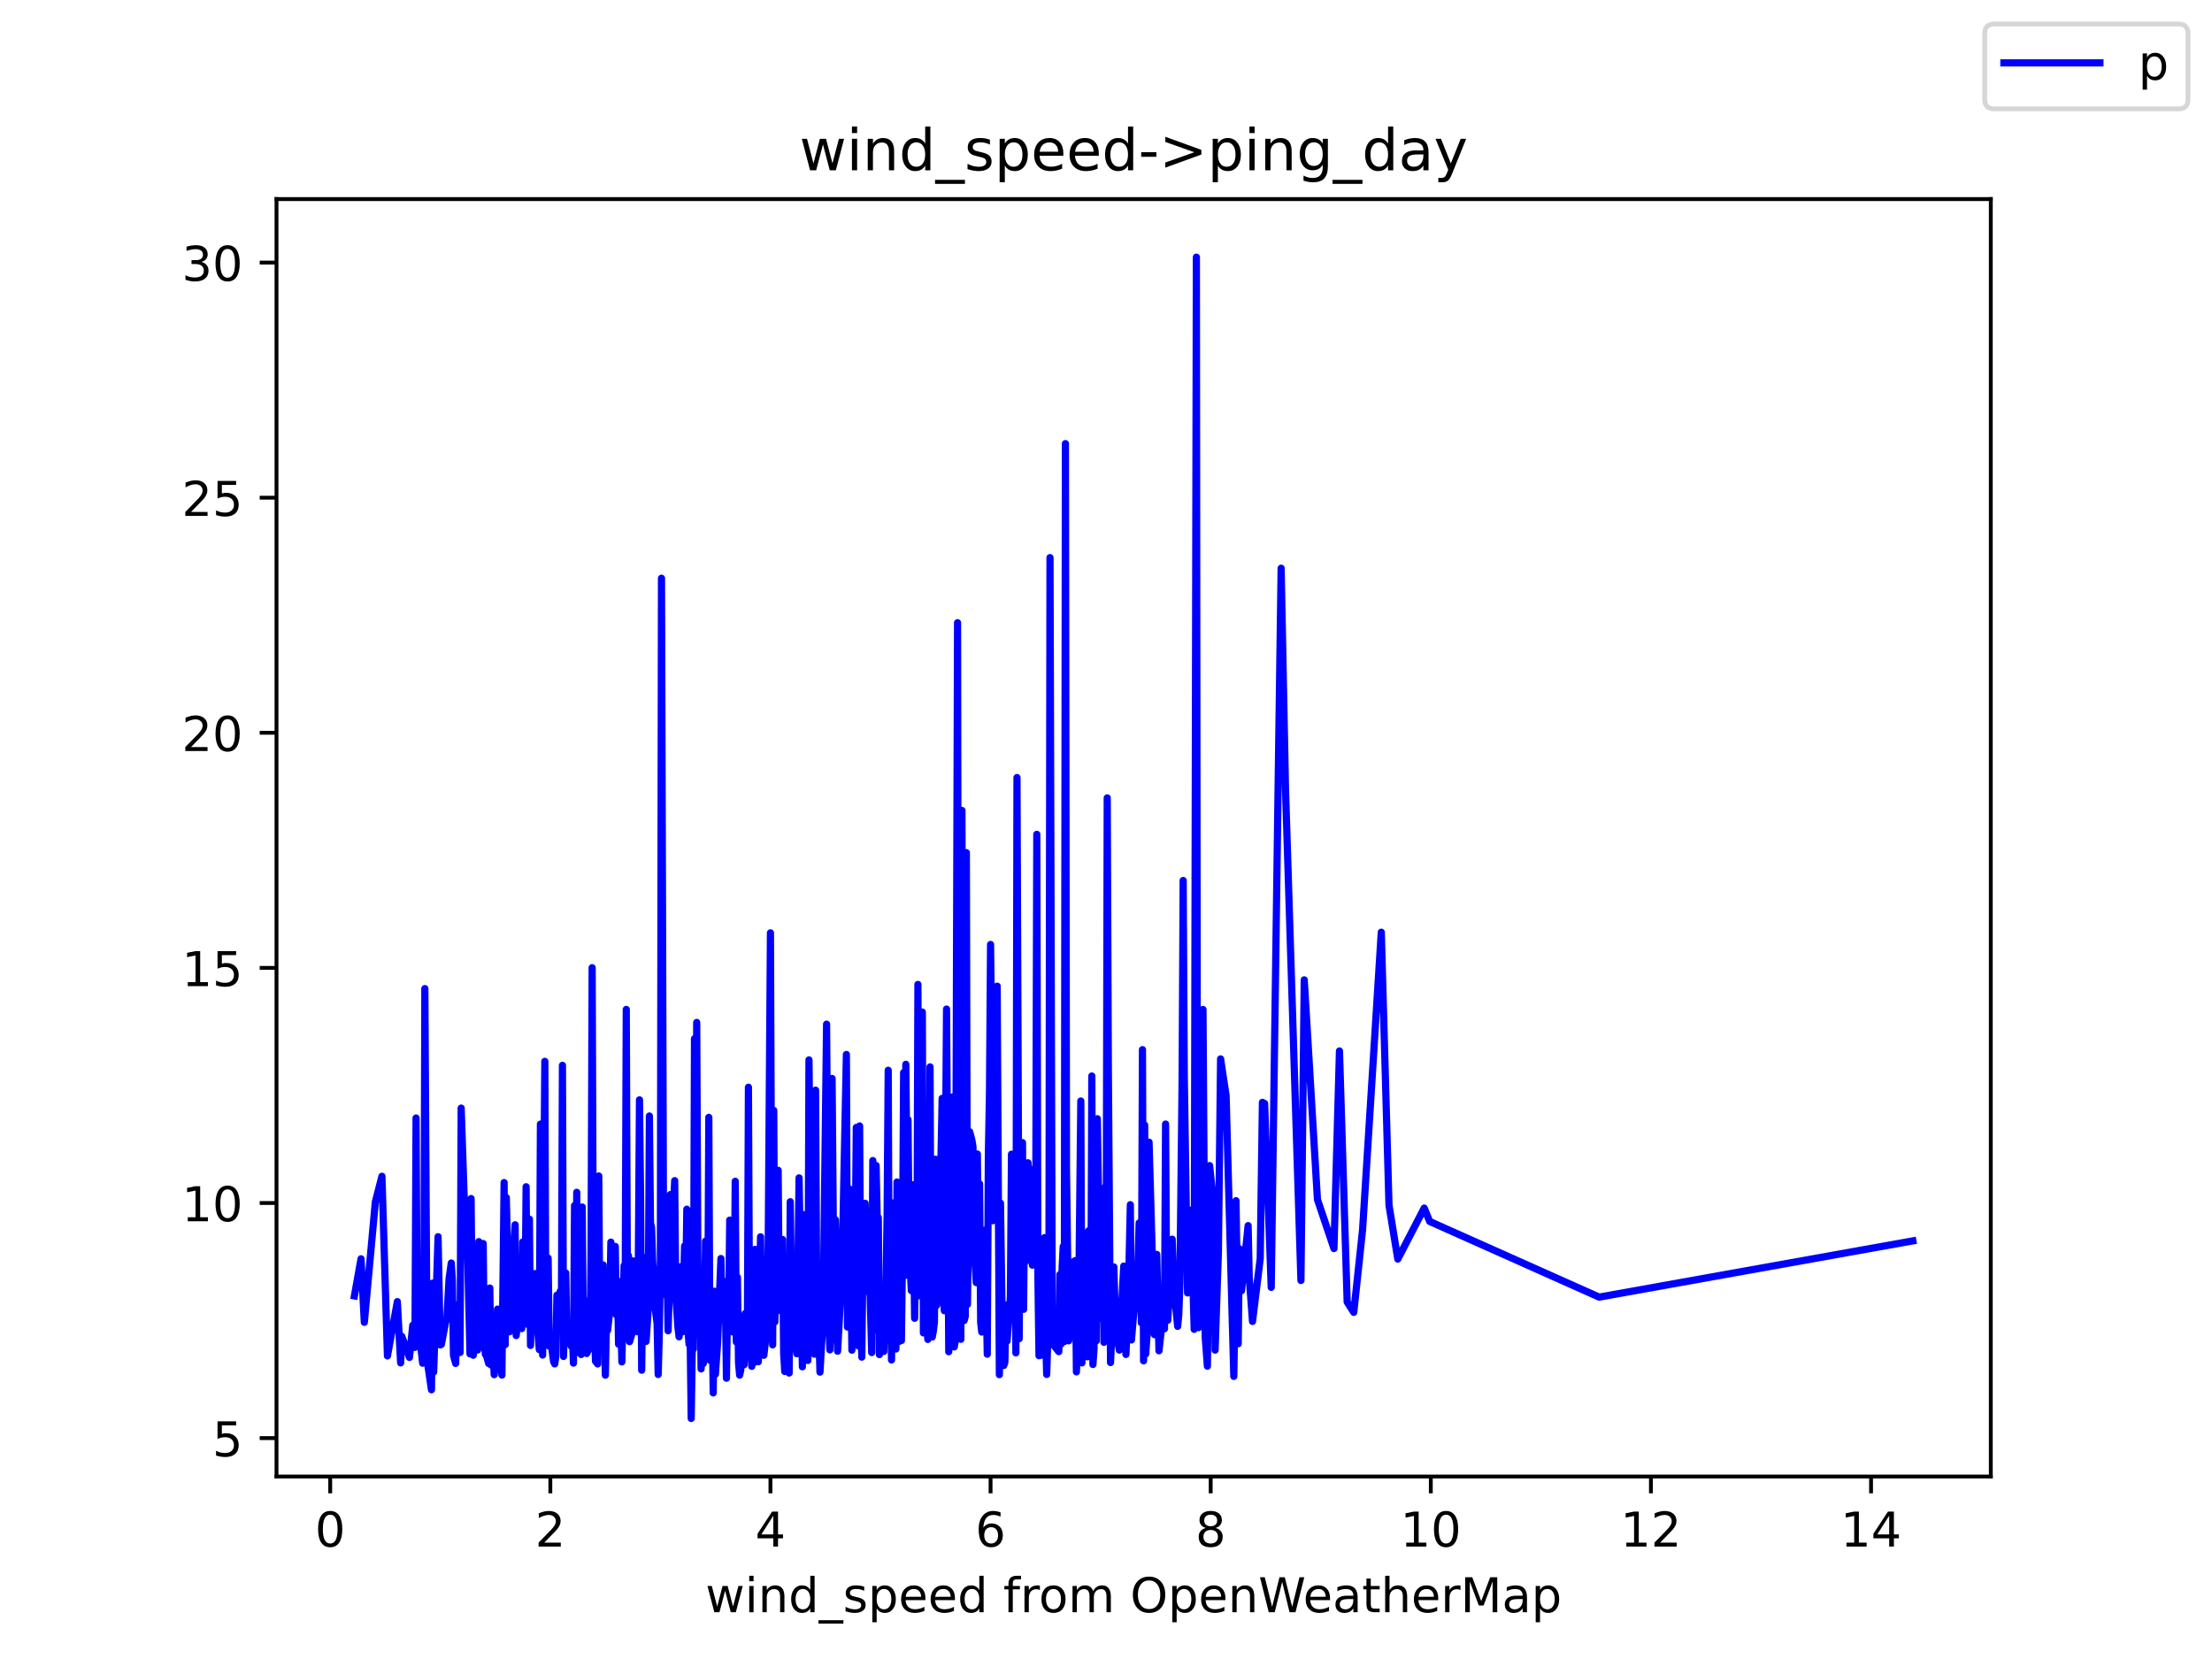 <?xml version="1.0" encoding="utf-8" standalone="no"?>
<!DOCTYPE svg PUBLIC "-//W3C//DTD SVG 1.1//EN"
  "http://www.w3.org/Graphics/SVG/1.1/DTD/svg11.dtd">
<!-- Created with matplotlib (https://matplotlib.org/) -->
<svg height="345.6pt" version="1.1" viewBox="0 0 460.8 345.6" width="460.8pt" xmlns="http://www.w3.org/2000/svg" xmlns:xlink="http://www.w3.org/1999/xlink">
 <defs>
  <style type="text/css">*{stroke-linecap:butt;stroke-linejoin:round;}</style>
 </defs>
 <g id="figure_1">
  <g id="patch_1">
   <path d="M 0 345.6 
L 460.8 345.6 
L 460.8 0 
L 0 0 
z
" style="fill:#ffffff;"/>
  </g>
  <g id="axes_1">
   <g id="patch_2">
    <path d="M 57.6 307.584 
L 414.72 307.584 
L 414.72 41.472 
L 57.6 41.472 
z
" style="fill:#ffffff;"/>
   </g>
   <g id="matplotlib.axis_1">
    <g id="xtick_1">
     <g id="line2d_1">
      <defs>
       <path d="M 0 0 
L 0 3.5 
" id="me2ee1ca5b1" style="stroke:#000000;stroke-width:0.8;"/>
      </defs>
      <g>
       <use style="stroke:#000000;stroke-width:0.8;" x="68.789" xlink:href="#me2ee1ca5b1" y="307.584"/>
      </g>
     </g>
     <g id="text_1">
      <!-- 0 -->
      <g transform="translate(65.607 322.182)scale(0.1 -0.1)">
       <defs>
        <path d="M 31.781 66.406 
Q 24.172 66.406 20.328 58.906 
Q 16.5 51.422 16.5 36.375 
Q 16.5 21.391 20.328 13.891 
Q 24.172 6.391 31.781 6.391 
Q 39.453 6.391 43.281 13.891 
Q 47.125 21.391 47.125 36.375 
Q 47.125 51.422 43.281 58.906 
Q 39.453 66.406 31.781 66.406 
z
M 31.781 74.219 
Q 44.047 74.219 50.516 64.516 
Q 56.984 54.828 56.984 36.375 
Q 56.984 17.969 50.516 8.266 
Q 44.047 -1.422 31.781 -1.422 
Q 19.531 -1.422 13.062 8.266 
Q 6.594 17.969 6.594 36.375 
Q 6.594 54.828 13.062 64.516 
Q 19.531 74.219 31.781 74.219 
z
" id="DejaVuSans-48"/>
       </defs>
       <use xlink:href="#DejaVuSans-48"/>
      </g>
     </g>
    </g>
    <g id="xtick_2">
     <g id="line2d_2">
      <g>
       <use style="stroke:#000000;stroke-width:0.8;" x="114.644" xlink:href="#me2ee1ca5b1" y="307.584"/>
      </g>
     </g>
     <g id="text_2">
      <!-- 2 -->
      <g transform="translate(111.463 322.182)scale(0.1 -0.1)">
       <defs>
        <path d="M 19.188 8.297 
L 53.609 8.297 
L 53.609 0 
L 7.328 0 
L 7.328 8.297 
Q 12.938 14.109 22.625 23.891 
Q 32.328 33.688 34.812 36.531 
Q 39.547 41.844 41.422 45.531 
Q 43.312 49.219 43.312 52.781 
Q 43.312 58.594 39.234 62.25 
Q 35.156 65.922 28.609 65.922 
Q 23.969 65.922 18.812 64.312 
Q 13.672 62.703 7.812 59.422 
L 7.812 69.391 
Q 13.766 71.781 18.938 73 
Q 24.125 74.219 28.422 74.219 
Q 39.75 74.219 46.484 68.547 
Q 53.219 62.891 53.219 53.422 
Q 53.219 48.922 51.531 44.891 
Q 49.859 40.875 45.406 35.406 
Q 44.188 33.984 37.641 27.219 
Q 31.109 20.453 19.188 8.297 
z
" id="DejaVuSans-50"/>
       </defs>
       <use xlink:href="#DejaVuSans-50"/>
      </g>
     </g>
    </g>
    <g id="xtick_3">
     <g id="line2d_3">
      <g>
       <use style="stroke:#000000;stroke-width:0.8;" x="160.499" xlink:href="#me2ee1ca5b1" y="307.584"/>
      </g>
     </g>
     <g id="text_3">
      <!-- 4 -->
      <g transform="translate(157.318 322.182)scale(0.1 -0.1)">
       <defs>
        <path d="M 37.797 64.312 
L 12.891 25.391 
L 37.797 25.391 
z
M 35.203 72.906 
L 47.609 72.906 
L 47.609 25.391 
L 58.016 25.391 
L 58.016 17.188 
L 47.609 17.188 
L 47.609 0 
L 37.797 0 
L 37.797 17.188 
L 4.891 17.188 
L 4.891 26.703 
z
" id="DejaVuSans-52"/>
       </defs>
       <use xlink:href="#DejaVuSans-52"/>
      </g>
     </g>
    </g>
    <g id="xtick_4">
     <g id="line2d_4">
      <g>
       <use style="stroke:#000000;stroke-width:0.8;" x="206.354" xlink:href="#me2ee1ca5b1" y="307.584"/>
      </g>
     </g>
     <g id="text_4">
      <!-- 6 -->
      <g transform="translate(203.173 322.182)scale(0.1 -0.1)">
       <defs>
        <path d="M 33.016 40.375 
Q 26.375 40.375 22.484 35.828 
Q 18.609 31.297 18.609 23.391 
Q 18.609 15.531 22.484 10.953 
Q 26.375 6.391 33.016 6.391 
Q 39.656 6.391 43.531 10.953 
Q 47.406 15.531 47.406 23.391 
Q 47.406 31.297 43.531 35.828 
Q 39.656 40.375 33.016 40.375 
z
M 52.594 71.297 
L 52.594 62.312 
Q 48.875 64.062 45.094 64.984 
Q 41.312 65.922 37.594 65.922 
Q 27.828 65.922 22.672 59.328 
Q 17.531 52.734 16.797 39.406 
Q 19.672 43.656 24.016 45.922 
Q 28.375 48.188 33.594 48.188 
Q 44.578 48.188 50.953 41.516 
Q 57.328 34.859 57.328 23.391 
Q 57.328 12.156 50.688 5.359 
Q 44.047 -1.422 33.016 -1.422 
Q 20.359 -1.422 13.672 8.266 
Q 6.984 17.969 6.984 36.375 
Q 6.984 53.656 15.188 63.938 
Q 23.391 74.219 37.203 74.219 
Q 40.922 74.219 44.703 73.484 
Q 48.484 72.75 52.594 71.297 
z
" id="DejaVuSans-54"/>
       </defs>
       <use xlink:href="#DejaVuSans-54"/>
      </g>
     </g>
    </g>
    <g id="xtick_5">
     <g id="line2d_5">
      <g>
       <use style="stroke:#000000;stroke-width:0.8;" x="252.209" xlink:href="#me2ee1ca5b1" y="307.584"/>
      </g>
     </g>
     <g id="text_5">
      <!-- 8 -->
      <g transform="translate(249.028 322.182)scale(0.1 -0.1)">
       <defs>
        <path d="M 31.781 34.625 
Q 24.75 34.625 20.719 30.859 
Q 16.703 27.094 16.703 20.516 
Q 16.703 13.922 20.719 10.156 
Q 24.75 6.391 31.781 6.391 
Q 38.812 6.391 42.859 10.172 
Q 46.922 13.969 46.922 20.516 
Q 46.922 27.094 42.891 30.859 
Q 38.875 34.625 31.781 34.625 
z
M 21.922 38.812 
Q 15.578 40.375 12.031 44.719 
Q 8.5 49.078 8.5 55.328 
Q 8.5 64.062 14.719 69.141 
Q 20.953 74.219 31.781 74.219 
Q 42.672 74.219 48.875 69.141 
Q 55.078 64.062 55.078 55.328 
Q 55.078 49.078 51.531 44.719 
Q 48 40.375 41.703 38.812 
Q 48.828 37.156 52.797 32.312 
Q 56.781 27.484 56.781 20.516 
Q 56.781 9.906 50.312 4.234 
Q 43.844 -1.422 31.781 -1.422 
Q 19.734 -1.422 13.25 4.234 
Q 6.781 9.906 6.781 20.516 
Q 6.781 27.484 10.781 32.312 
Q 14.797 37.156 21.922 38.812 
z
M 18.312 54.391 
Q 18.312 48.734 21.844 45.562 
Q 25.391 42.391 31.781 42.391 
Q 38.141 42.391 41.719 45.562 
Q 45.312 48.734 45.312 54.391 
Q 45.312 60.062 41.719 63.234 
Q 38.141 66.406 31.781 66.406 
Q 25.391 66.406 21.844 63.234 
Q 18.312 60.062 18.312 54.391 
z
" id="DejaVuSans-56"/>
       </defs>
       <use xlink:href="#DejaVuSans-56"/>
      </g>
     </g>
    </g>
    <g id="xtick_6">
     <g id="line2d_6">
      <g>
       <use style="stroke:#000000;stroke-width:0.8;" x="298.064" xlink:href="#me2ee1ca5b1" y="307.584"/>
      </g>
     </g>
     <g id="text_6">
      <!-- 10 -->
      <g transform="translate(291.702 322.182)scale(0.1 -0.1)">
       <defs>
        <path d="M 12.406 8.297 
L 28.516 8.297 
L 28.516 63.922 
L 10.984 60.406 
L 10.984 69.391 
L 28.422 72.906 
L 38.281 72.906 
L 38.281 8.297 
L 54.391 8.297 
L 54.391 0 
L 12.406 0 
z
" id="DejaVuSans-49"/>
       </defs>
       <use xlink:href="#DejaVuSans-49"/>
       <use x="63.623" xlink:href="#DejaVuSans-48"/>
      </g>
     </g>
    </g>
    <g id="xtick_7">
     <g id="line2d_7">
      <g>
       <use style="stroke:#000000;stroke-width:0.8;" x="343.92" xlink:href="#me2ee1ca5b1" y="307.584"/>
      </g>
     </g>
     <g id="text_7">
      <!-- 12 -->
      <g transform="translate(337.557 322.182)scale(0.1 -0.1)">
       <use xlink:href="#DejaVuSans-49"/>
       <use x="63.623" xlink:href="#DejaVuSans-50"/>
      </g>
     </g>
    </g>
    <g id="xtick_8">
     <g id="line2d_8">
      <g>
       <use style="stroke:#000000;stroke-width:0.8;" x="389.775" xlink:href="#me2ee1ca5b1" y="307.584"/>
      </g>
     </g>
     <g id="text_8">
      <!-- 14 -->
      <g transform="translate(383.412 322.182)scale(0.1 -0.1)">
       <use xlink:href="#DejaVuSans-49"/>
       <use x="63.623" xlink:href="#DejaVuSans-52"/>
      </g>
     </g>
    </g>
    <g id="text_9">
     <!-- wind_speed from OpenWeatherMap -->
     <g transform="translate(146.962 335.861)scale(0.1 -0.1)">
      <defs>
       <path d="M 4.203 54.688 
L 13.188 54.688 
L 24.422 12.016 
L 35.594 54.688 
L 46.188 54.688 
L 57.422 12.016 
L 68.609 54.688 
L 77.594 54.688 
L 63.281 0 
L 52.688 0 
L 40.922 44.828 
L 29.109 0 
L 18.5 0 
z
" id="DejaVuSans-119"/>
       <path d="M 9.422 54.688 
L 18.406 54.688 
L 18.406 0 
L 9.422 0 
z
M 9.422 75.984 
L 18.406 75.984 
L 18.406 64.594 
L 9.422 64.594 
z
" id="DejaVuSans-105"/>
       <path d="M 54.891 33.016 
L 54.891 0 
L 45.906 0 
L 45.906 32.719 
Q 45.906 40.484 42.875 44.328 
Q 39.844 48.188 33.797 48.188 
Q 26.516 48.188 22.312 43.547 
Q 18.109 38.922 18.109 30.906 
L 18.109 0 
L 9.078 0 
L 9.078 54.688 
L 18.109 54.688 
L 18.109 46.188 
Q 21.344 51.125 25.703 53.562 
Q 30.078 56 35.797 56 
Q 45.219 56 50.047 50.172 
Q 54.891 44.344 54.891 33.016 
z
" id="DejaVuSans-110"/>
       <path d="M 45.406 46.391 
L 45.406 75.984 
L 54.391 75.984 
L 54.391 0 
L 45.406 0 
L 45.406 8.203 
Q 42.578 3.328 38.25 0.953 
Q 33.938 -1.422 27.875 -1.422 
Q 17.969 -1.422 11.734 6.484 
Q 5.516 14.406 5.516 27.297 
Q 5.516 40.188 11.734 48.094 
Q 17.969 56 27.875 56 
Q 33.938 56 38.25 53.625 
Q 42.578 51.266 45.406 46.391 
z
M 14.797 27.297 
Q 14.797 17.391 18.875 11.75 
Q 22.953 6.109 30.078 6.109 
Q 37.203 6.109 41.297 11.75 
Q 45.406 17.391 45.406 27.297 
Q 45.406 37.203 41.297 42.844 
Q 37.203 48.484 30.078 48.484 
Q 22.953 48.484 18.875 42.844 
Q 14.797 37.203 14.797 27.297 
z
" id="DejaVuSans-100"/>
       <path d="M 50.984 -16.609 
L 50.984 -23.578 
L -0.984 -23.578 
L -0.984 -16.609 
z
" id="DejaVuSans-95"/>
       <path d="M 44.281 53.078 
L 44.281 44.578 
Q 40.484 46.531 36.375 47.5 
Q 32.281 48.484 27.875 48.484 
Q 21.188 48.484 17.844 46.438 
Q 14.5 44.391 14.5 40.281 
Q 14.5 37.156 16.891 35.375 
Q 19.281 33.594 26.516 31.984 
L 29.594 31.297 
Q 39.156 29.25 43.188 25.516 
Q 47.219 21.781 47.219 15.094 
Q 47.219 7.469 41.188 3.016 
Q 35.156 -1.422 24.609 -1.422 
Q 20.219 -1.422 15.453 -0.562 
Q 10.688 0.297 5.422 2 
L 5.422 11.281 
Q 10.406 8.688 15.234 7.391 
Q 20.062 6.109 24.812 6.109 
Q 31.156 6.109 34.562 8.281 
Q 37.984 10.453 37.984 14.406 
Q 37.984 18.062 35.516 20.016 
Q 33.062 21.969 24.703 23.781 
L 21.578 24.516 
Q 13.234 26.266 9.516 29.906 
Q 5.812 33.547 5.812 39.891 
Q 5.812 47.609 11.281 51.797 
Q 16.75 56 26.812 56 
Q 31.781 56 36.172 55.266 
Q 40.578 54.547 44.281 53.078 
z
" id="DejaVuSans-115"/>
       <path d="M 18.109 8.203 
L 18.109 -20.797 
L 9.078 -20.797 
L 9.078 54.688 
L 18.109 54.688 
L 18.109 46.391 
Q 20.953 51.266 25.266 53.625 
Q 29.594 56 35.594 56 
Q 45.562 56 51.781 48.094 
Q 58.016 40.188 58.016 27.297 
Q 58.016 14.406 51.781 6.484 
Q 45.562 -1.422 35.594 -1.422 
Q 29.594 -1.422 25.266 0.953 
Q 20.953 3.328 18.109 8.203 
z
M 48.688 27.297 
Q 48.688 37.203 44.609 42.844 
Q 40.531 48.484 33.406 48.484 
Q 26.266 48.484 22.188 42.844 
Q 18.109 37.203 18.109 27.297 
Q 18.109 17.391 22.188 11.75 
Q 26.266 6.109 33.406 6.109 
Q 40.531 6.109 44.609 11.75 
Q 48.688 17.391 48.688 27.297 
z
" id="DejaVuSans-112"/>
       <path d="M 56.203 29.594 
L 56.203 25.203 
L 14.891 25.203 
Q 15.484 15.922 20.484 11.062 
Q 25.484 6.203 34.422 6.203 
Q 39.594 6.203 44.453 7.469 
Q 49.312 8.734 54.109 11.281 
L 54.109 2.781 
Q 49.266 0.734 44.188 -0.344 
Q 39.109 -1.422 33.891 -1.422 
Q 20.797 -1.422 13.156 6.188 
Q 5.516 13.812 5.516 26.812 
Q 5.516 40.234 12.766 48.109 
Q 20.016 56 32.328 56 
Q 43.359 56 49.781 48.891 
Q 56.203 41.797 56.203 29.594 
z
M 47.219 32.234 
Q 47.125 39.594 43.094 43.984 
Q 39.062 48.391 32.422 48.391 
Q 24.906 48.391 20.391 44.141 
Q 15.875 39.891 15.188 32.172 
z
" id="DejaVuSans-101"/>
       <path id="DejaVuSans-32"/>
       <path d="M 37.109 75.984 
L 37.109 68.5 
L 28.516 68.5 
Q 23.688 68.5 21.797 66.547 
Q 19.922 64.594 19.922 59.516 
L 19.922 54.688 
L 34.719 54.688 
L 34.719 47.703 
L 19.922 47.703 
L 19.922 0 
L 10.891 0 
L 10.891 47.703 
L 2.297 47.703 
L 2.297 54.688 
L 10.891 54.688 
L 10.891 58.5 
Q 10.891 67.625 15.141 71.797 
Q 19.391 75.984 28.609 75.984 
z
" id="DejaVuSans-102"/>
       <path d="M 41.109 46.297 
Q 39.594 47.172 37.812 47.578 
Q 36.031 48 33.891 48 
Q 26.266 48 22.188 43.047 
Q 18.109 38.094 18.109 28.812 
L 18.109 0 
L 9.078 0 
L 9.078 54.688 
L 18.109 54.688 
L 18.109 46.188 
Q 20.953 51.172 25.484 53.578 
Q 30.031 56 36.531 56 
Q 37.453 56 38.578 55.875 
Q 39.703 55.766 41.062 55.516 
z
" id="DejaVuSans-114"/>
       <path d="M 30.609 48.391 
Q 23.391 48.391 19.188 42.75 
Q 14.984 37.109 14.984 27.297 
Q 14.984 17.484 19.156 11.844 
Q 23.344 6.203 30.609 6.203 
Q 37.797 6.203 41.984 11.859 
Q 46.188 17.531 46.188 27.297 
Q 46.188 37.016 41.984 42.703 
Q 37.797 48.391 30.609 48.391 
z
M 30.609 56 
Q 42.328 56 49.016 48.375 
Q 55.719 40.766 55.719 27.297 
Q 55.719 13.875 49.016 6.219 
Q 42.328 -1.422 30.609 -1.422 
Q 18.844 -1.422 12.172 6.219 
Q 5.516 13.875 5.516 27.297 
Q 5.516 40.766 12.172 48.375 
Q 18.844 56 30.609 56 
z
" id="DejaVuSans-111"/>
       <path d="M 52 44.188 
Q 55.375 50.25 60.062 53.125 
Q 64.75 56 71.094 56 
Q 79.641 56 84.281 50.016 
Q 88.922 44.047 88.922 33.016 
L 88.922 0 
L 79.891 0 
L 79.891 32.719 
Q 79.891 40.578 77.094 44.375 
Q 74.312 48.188 68.609 48.188 
Q 61.625 48.188 57.562 43.547 
Q 53.516 38.922 53.516 30.906 
L 53.516 0 
L 44.484 0 
L 44.484 32.719 
Q 44.484 40.625 41.703 44.406 
Q 38.922 48.188 33.109 48.188 
Q 26.219 48.188 22.156 43.531 
Q 18.109 38.875 18.109 30.906 
L 18.109 0 
L 9.078 0 
L 9.078 54.688 
L 18.109 54.688 
L 18.109 46.188 
Q 21.188 51.219 25.484 53.609 
Q 29.781 56 35.688 56 
Q 41.656 56 45.828 52.969 
Q 50 49.953 52 44.188 
z
" id="DejaVuSans-109"/>
       <path d="M 39.406 66.219 
Q 28.656 66.219 22.328 58.203 
Q 16.016 50.203 16.016 36.375 
Q 16.016 22.609 22.328 14.594 
Q 28.656 6.594 39.406 6.594 
Q 50.141 6.594 56.422 14.594 
Q 62.703 22.609 62.703 36.375 
Q 62.703 50.203 56.422 58.203 
Q 50.141 66.219 39.406 66.219 
z
M 39.406 74.219 
Q 54.734 74.219 63.906 63.938 
Q 73.094 53.656 73.094 36.375 
Q 73.094 19.141 63.906 8.859 
Q 54.734 -1.422 39.406 -1.422 
Q 24.031 -1.422 14.812 8.828 
Q 5.609 19.094 5.609 36.375 
Q 5.609 53.656 14.812 63.938 
Q 24.031 74.219 39.406 74.219 
z
" id="DejaVuSans-79"/>
       <path d="M 3.328 72.906 
L 13.281 72.906 
L 28.609 11.281 
L 43.891 72.906 
L 54.984 72.906 
L 70.312 11.281 
L 85.594 72.906 
L 95.609 72.906 
L 77.297 0 
L 64.891 0 
L 49.516 63.281 
L 33.984 0 
L 21.578 0 
z
" id="DejaVuSans-87"/>
       <path d="M 34.281 27.484 
Q 23.391 27.484 19.188 25 
Q 14.984 22.516 14.984 16.5 
Q 14.984 11.719 18.141 8.906 
Q 21.297 6.109 26.703 6.109 
Q 34.188 6.109 38.703 11.406 
Q 43.219 16.703 43.219 25.484 
L 43.219 27.484 
z
M 52.203 31.203 
L 52.203 0 
L 43.219 0 
L 43.219 8.297 
Q 40.141 3.328 35.547 0.953 
Q 30.953 -1.422 24.312 -1.422 
Q 15.922 -1.422 10.953 3.297 
Q 6 8.016 6 15.922 
Q 6 25.141 12.172 29.828 
Q 18.359 34.516 30.609 34.516 
L 43.219 34.516 
L 43.219 35.406 
Q 43.219 41.609 39.141 45 
Q 35.062 48.391 27.688 48.391 
Q 23 48.391 18.547 47.266 
Q 14.109 46.141 10.016 43.891 
L 10.016 52.203 
Q 14.938 54.109 19.578 55.047 
Q 24.219 56 28.609 56 
Q 40.484 56 46.344 49.844 
Q 52.203 43.703 52.203 31.203 
z
" id="DejaVuSans-97"/>
       <path d="M 18.312 70.219 
L 18.312 54.688 
L 36.812 54.688 
L 36.812 47.703 
L 18.312 47.703 
L 18.312 18.016 
Q 18.312 11.328 20.141 9.422 
Q 21.969 7.516 27.594 7.516 
L 36.812 7.516 
L 36.812 0 
L 27.594 0 
Q 17.188 0 13.234 3.875 
Q 9.281 7.766 9.281 18.016 
L 9.281 47.703 
L 2.688 47.703 
L 2.688 54.688 
L 9.281 54.688 
L 9.281 70.219 
z
" id="DejaVuSans-116"/>
       <path d="M 54.891 33.016 
L 54.891 0 
L 45.906 0 
L 45.906 32.719 
Q 45.906 40.484 42.875 44.328 
Q 39.844 48.188 33.797 48.188 
Q 26.516 48.188 22.312 43.547 
Q 18.109 38.922 18.109 30.906 
L 18.109 0 
L 9.078 0 
L 9.078 75.984 
L 18.109 75.984 
L 18.109 46.188 
Q 21.344 51.125 25.703 53.562 
Q 30.078 56 35.797 56 
Q 45.219 56 50.047 50.172 
Q 54.891 44.344 54.891 33.016 
z
" id="DejaVuSans-104"/>
       <path d="M 9.812 72.906 
L 24.516 72.906 
L 43.109 23.297 
L 61.812 72.906 
L 76.516 72.906 
L 76.516 0 
L 66.891 0 
L 66.891 64.016 
L 48.094 14.016 
L 38.188 14.016 
L 19.391 64.016 
L 19.391 0 
L 9.812 0 
z
" id="DejaVuSans-77"/>
      </defs>
      <use xlink:href="#DejaVuSans-119"/>
      <use x="81.787" xlink:href="#DejaVuSans-105"/>
      <use x="109.57" xlink:href="#DejaVuSans-110"/>
      <use x="172.949" xlink:href="#DejaVuSans-100"/>
      <use x="236.426" xlink:href="#DejaVuSans-95"/>
      <use x="286.426" xlink:href="#DejaVuSans-115"/>
      <use x="338.525" xlink:href="#DejaVuSans-112"/>
      <use x="402.002" xlink:href="#DejaVuSans-101"/>
      <use x="463.525" xlink:href="#DejaVuSans-101"/>
      <use x="525.049" xlink:href="#DejaVuSans-100"/>
      <use x="588.525" xlink:href="#DejaVuSans-32"/>
      <use x="620.312" xlink:href="#DejaVuSans-102"/>
      <use x="655.518" xlink:href="#DejaVuSans-114"/>
      <use x="694.381" xlink:href="#DejaVuSans-111"/>
      <use x="755.562" xlink:href="#DejaVuSans-109"/>
      <use x="852.975" xlink:href="#DejaVuSans-32"/>
      <use x="884.762" xlink:href="#DejaVuSans-79"/>
      <use x="963.473" xlink:href="#DejaVuSans-112"/>
      <use x="1026.949" xlink:href="#DejaVuSans-101"/>
      <use x="1088.473" xlink:href="#DejaVuSans-110"/>
      <use x="1151.852" xlink:href="#DejaVuSans-87"/>
      <use x="1244.854" xlink:href="#DejaVuSans-101"/>
      <use x="1306.377" xlink:href="#DejaVuSans-97"/>
      <use x="1367.656" xlink:href="#DejaVuSans-116"/>
      <use x="1406.865" xlink:href="#DejaVuSans-104"/>
      <use x="1470.244" xlink:href="#DejaVuSans-101"/>
      <use x="1531.768" xlink:href="#DejaVuSans-114"/>
      <use x="1572.881" xlink:href="#DejaVuSans-77"/>
      <use x="1659.16" xlink:href="#DejaVuSans-97"/>
      <use x="1720.439" xlink:href="#DejaVuSans-112"/>
     </g>
    </g>
   </g>
   <g id="matplotlib.axis_2">
    <g id="ytick_1">
     <g id="line2d_9">
      <defs>
       <path d="M 0 0 
L -3.5 0 
" id="m5dea92ca41" style="stroke:#000000;stroke-width:0.8;"/>
      </defs>
      <g>
       <use style="stroke:#000000;stroke-width:0.8;" x="57.6" xlink:href="#m5dea92ca41" y="299.582"/>
      </g>
     </g>
     <g id="text_10">
      <!-- 5 -->
      <g transform="translate(44.237 303.382)scale(0.1 -0.1)">
       <defs>
        <path d="M 10.797 72.906 
L 49.516 72.906 
L 49.516 64.594 
L 19.828 64.594 
L 19.828 46.734 
Q 21.969 47.469 24.109 47.828 
Q 26.266 48.188 28.422 48.188 
Q 40.625 48.188 47.75 41.5 
Q 54.891 34.812 54.891 23.391 
Q 54.891 11.625 47.562 5.094 
Q 40.234 -1.422 26.906 -1.422 
Q 22.312 -1.422 17.547 -0.641 
Q 12.797 0.141 7.719 1.703 
L 7.719 11.625 
Q 12.109 9.234 16.797 8.062 
Q 21.484 6.891 26.703 6.891 
Q 35.156 6.891 40.078 11.328 
Q 45.016 15.766 45.016 23.391 
Q 45.016 31 40.078 35.438 
Q 35.156 39.891 26.703 39.891 
Q 22.75 39.891 18.812 39.016 
Q 14.891 38.141 10.797 36.281 
z
" id="DejaVuSans-53"/>
       </defs>
       <use xlink:href="#DejaVuSans-53"/>
      </g>
     </g>
    </g>
    <g id="ytick_2">
     <g id="line2d_10">
      <g>
       <use style="stroke:#000000;stroke-width:0.8;" x="57.6" xlink:href="#m5dea92ca41" y="250.606"/>
      </g>
     </g>
     <g id="text_11">
      <!-- 10 -->
      <g transform="translate(37.875 254.405)scale(0.1 -0.1)">
       <use xlink:href="#DejaVuSans-49"/>
       <use x="63.623" xlink:href="#DejaVuSans-48"/>
      </g>
     </g>
    </g>
    <g id="ytick_3">
     <g id="line2d_11">
      <g>
       <use style="stroke:#000000;stroke-width:0.8;" x="57.6" xlink:href="#m5dea92ca41" y="201.629"/>
      </g>
     </g>
     <g id="text_12">
      <!-- 15 -->
      <g transform="translate(37.875 205.428)scale(0.1 -0.1)">
       <use xlink:href="#DejaVuSans-49"/>
       <use x="63.623" xlink:href="#DejaVuSans-53"/>
      </g>
     </g>
    </g>
    <g id="ytick_4">
     <g id="line2d_12">
      <g>
       <use style="stroke:#000000;stroke-width:0.8;" x="57.6" xlink:href="#m5dea92ca41" y="152.652"/>
      </g>
     </g>
     <g id="text_13">
      <!-- 20 -->
      <g transform="translate(37.875 156.451)scale(0.1 -0.1)">
       <use xlink:href="#DejaVuSans-50"/>
       <use x="63.623" xlink:href="#DejaVuSans-48"/>
      </g>
     </g>
    </g>
    <g id="ytick_5">
     <g id="line2d_13">
      <g>
       <use style="stroke:#000000;stroke-width:0.8;" x="57.6" xlink:href="#m5dea92ca41" y="103.675"/>
      </g>
     </g>
     <g id="text_14">
      <!-- 25 -->
      <g transform="translate(37.875 107.474)scale(0.1 -0.1)">
       <use xlink:href="#DejaVuSans-50"/>
       <use x="63.623" xlink:href="#DejaVuSans-53"/>
      </g>
     </g>
    </g>
    <g id="ytick_6">
     <g id="line2d_14">
      <g>
       <use style="stroke:#000000;stroke-width:0.8;" x="57.6" xlink:href="#m5dea92ca41" y="54.698"/>
      </g>
     </g>
     <g id="text_15">
      <!-- 30 -->
      <g transform="translate(37.875 58.497)scale(0.1 -0.1)">
       <defs>
        <path d="M 40.578 39.312 
Q 47.656 37.797 51.625 33 
Q 55.609 28.219 55.609 21.188 
Q 55.609 10.406 48.188 4.484 
Q 40.766 -1.422 27.094 -1.422 
Q 22.516 -1.422 17.656 -0.516 
Q 12.797 0.391 7.625 2.203 
L 7.625 11.719 
Q 11.719 9.328 16.594 8.109 
Q 21.484 6.891 26.812 6.891 
Q 36.078 6.891 40.938 10.547 
Q 45.797 14.203 45.797 21.188 
Q 45.797 27.641 41.281 31.266 
Q 36.766 34.906 28.719 34.906 
L 20.219 34.906 
L 20.219 43.016 
L 29.109 43.016 
Q 36.375 43.016 40.234 45.922 
Q 44.094 48.828 44.094 54.297 
Q 44.094 59.906 40.109 62.906 
Q 36.141 65.922 28.719 65.922 
Q 24.656 65.922 20.016 65.031 
Q 15.375 64.156 9.812 62.312 
L 9.812 71.094 
Q 15.438 72.656 20.344 73.438 
Q 25.25 74.219 29.594 74.219 
Q 40.828 74.219 47.359 69.109 
Q 53.906 64.016 53.906 55.328 
Q 53.906 49.266 50.438 45.094 
Q 46.969 40.922 40.578 39.312 
z
" id="DejaVuSans-51"/>
       </defs>
       <use xlink:href="#DejaVuSans-51"/>
       <use x="63.623" xlink:href="#DejaVuSans-48"/>
      </g>
     </g>
    </g>
   </g>
   <g id="line2d_15">
    <path clip-path="url(#pc545ee58cc)" d="M 73.833 269.956 
L 75.208 262.229 
L 75.896 275.468 
L 78.189 250.39 
L 79.565 245.039 
L 80.711 282.46 
L 82.774 271.15 
L 83.462 283.916 
L 83.692 278.376 
L 85.297 282.776 
L 85.984 276.073 
L 86.443 280.686 
L 86.672 232.895 
L 86.901 273.825 
L 88.048 283.981 
L 88.277 282.521 
L 88.506 205.94 
L 88.965 283.28 
L 89.882 289.518 
L 90.111 267.313 
L 90.341 285.816 
L 91.258 257.627 
L 91.716 280.175 
L 91.946 280.052 
L 92.863 275.212 
L 93.092 274.76 
L 93.55 266.363 
L 94.009 263.102 
L 94.238 266.825 
L 94.468 282.357 
L 94.926 284.029 
L 95.155 271.85 
L 95.614 280.957 
L 95.843 281.755 
L 96.072 230.838 
L 96.99 258.073 
L 97.219 252.925 
L 97.907 282.043 
L 98.136 249.675 
L 98.365 272.597 
L 98.595 282.32 
L 99.053 266.962 
L 99.512 281.225 
L 99.741 258.657 
L 99.97 268.196 
L 100.199 267.638 
L 100.658 259.051 
L 100.887 279.656 
L 101.117 282.145 
L 101.346 282.437 
L 101.804 284.041 
L 102.034 268.32 
L 102.263 284.334 
L 102.492 276.304 
L 102.951 286.368 
L 103.639 272.714 
L 103.868 280.36 
L 104.556 286.454 
L 105.014 246.349 
L 105.244 280.113 
L 105.473 249.485 
L 106.161 277.439 
L 107.307 255.143 
L 107.536 278.22 
L 107.995 273.041 
L 108.453 276.471 
L 108.683 276.775 
L 108.912 258.706 
L 109.37 272.276 
L 109.6 247.221 
L 109.829 275.868 
L 110.288 253.98 
L 110.517 280.282 
L 110.746 268.3 
L 110.975 277.073 
L 111.434 265.304 
L 111.663 272.99 
L 112.351 281.155 
L 112.58 234.174 
L 113.039 282.286 
L 113.497 221.098 
L 113.727 280.046 
L 114.185 262.088 
L 114.415 280.436 
L 114.644 278.672 
L 115.332 283.663 
L 115.561 284.124 
L 115.79 282.557 
L 116.019 269.796 
L 116.249 271.587 
L 116.478 276.189 
L 116.707 268.998 
L 116.937 276.706 
L 117.166 221.931 
L 117.395 282.573 
L 117.854 265.184 
L 118.083 278.393 
L 119 280.432 
L 119.229 277.525 
L 119.459 283.964 
L 119.688 251.142 
L 119.917 281.845 
L 120.146 248.38 
L 120.376 279.408 
L 120.605 278.809 
L 120.834 267.842 
L 121.064 282.171 
L 121.293 251.441 
L 121.522 279.904 
L 121.751 281.511 
L 121.981 270.992 
L 122.21 281.963 
L 122.898 280.56 
L 123.127 260.97 
L 123.356 201.589 
L 123.586 262.235 
L 124.044 283.539 
L 124.503 284.137 
L 124.732 244.981 
L 124.961 276.39 
L 125.191 277.454 
L 125.649 263.507 
L 126.108 286.474 
L 126.337 275.338 
L 126.566 277.157 
L 127.025 273.112 
L 127.254 258.757 
L 127.483 271.89 
L 127.713 267.614 
L 127.942 272.609 
L 128.171 259.652 
L 128.4 273.919 
L 128.63 266.796 
L 128.859 280.021 
L 129.088 275.479 
L 129.317 274.743 
L 129.547 283.711 
L 130.005 263.666 
L 130.235 270.289 
L 130.464 210.281 
L 130.693 266.861 
L 130.922 261.566 
L 131.152 279.497 
L 131.61 277.964 
L 131.84 262.659 
L 132.298 276.337 
L 132.527 271.694 
L 132.757 277.431 
L 132.986 261.99 
L 133.215 229.125 
L 133.444 249.135 
L 133.674 285.442 
L 133.903 266.756 
L 134.132 272.908 
L 134.362 261.97 
L 134.591 279.451 
L 135.049 272.643 
L 135.279 232.482 
L 135.508 254.838 
L 135.737 255.679 
L 135.966 262.86 
L 136.196 266.002 
L 136.425 271.959 
L 136.884 275.722 
L 137.113 286.336 
L 137.342 277.891 
L 137.571 262.598 
L 137.801 120.457 
L 138.259 269.673 
L 138.489 254.568 
L 138.718 266.138 
L 138.947 263.787 
L 139.176 277.23 
L 139.406 269.676 
L 139.635 248.856 
L 139.864 263.03 
L 140.093 255.491 
L 140.552 245.947 
L 140.781 270.117 
L 141.24 276.626 
L 141.469 278.481 
L 141.698 268.518 
L 141.928 263.836 
L 142.157 277.464 
L 142.615 259.545 
L 142.845 268.641 
L 143.074 251.903 
L 143.303 276.598 
L 143.533 280.015 
L 143.762 277.734 
L 143.991 295.488 
L 144.22 280.148 
L 144.45 281.033 
L 144.679 216.374 
L 144.908 269.421 
L 145.138 212.989 
L 145.367 261.278 
L 145.596 278.134 
L 145.825 266.414 
L 146.055 285.171 
L 146.284 278.74 
L 146.513 284.032 
L 146.742 276.85 
L 146.972 258.545 
L 147.201 272.63 
L 147.43 277.552 
L 147.66 232.764 
L 147.889 283.375 
L 148.118 282.038 
L 148.347 274.553 
L 148.577 290.171 
L 148.806 268.998 
L 149.035 286.284 
L 149.494 279.662 
L 150.182 262.176 
L 150.411 274.97 
L 150.64 272.632 
L 150.869 266.945 
L 151.099 269.38 
L 151.328 287.106 
L 151.557 272.045 
L 151.787 274.395 
L 152.016 254.172 
L 152.245 269.42 
L 152.704 277.492 
L 152.933 275.518 
L 153.162 246.08 
L 153.391 279.551 
L 153.621 266.074 
L 153.85 283.92 
L 154.079 286.468 
L 154.309 285.421 
L 154.767 275.738 
L 154.996 284.31 
L 155.226 273.628 
L 155.684 281.145 
L 155.913 226.491 
L 156.143 276.3 
L 156.601 284.64 
L 156.831 264.811 
L 157.06 283.883 
L 157.289 260.269 
L 157.518 279.801 
L 157.748 269.569 
L 157.977 283.674 
L 158.436 257.647 
L 158.665 276.459 
L 158.894 273.206 
L 159.123 282.336 
L 159.582 278.317 
L 159.811 275.202 
L 160.04 258.5 
L 160.499 194.332 
L 160.728 251.31 
L 160.958 280.165 
L 161.187 231.323 
L 161.416 275.377 
L 161.645 265.077 
L 161.875 271.742 
L 162.104 243.792 
L 162.333 272.055 
L 162.562 273.053 
L 162.792 272.757 
L 163.021 258.203 
L 163.25 281.946 
L 163.48 285.709 
L 163.709 269.244 
L 163.938 268.667 
L 164.167 280.139 
L 164.397 286.031 
L 164.626 250.341 
L 164.855 267.008 
L 165.314 276.989 
L 166.002 282.011 
L 166.46 245.376 
L 167.148 284.731 
L 167.377 253.025 
L 167.607 277.46 
L 167.836 264.595 
L 168.065 279.309 
L 168.294 283.414 
L 168.524 220.798 
L 169.211 280.935 
L 169.67 282.103 
L 169.899 227.104 
L 170.129 268.259 
L 170.587 277.884 
L 170.816 285.841 
L 171.275 277.913 
L 171.504 271.053 
L 172.192 213.353 
L 172.651 275.499 
L 172.88 281.199 
L 173.109 274.68 
L 173.338 224.661 
L 173.797 279.109 
L 174.026 254.09 
L 174.256 263.346 
L 174.485 281.481 
L 175.402 264.853 
L 176.319 219.665 
L 176.548 276.449 
L 177.007 247.707 
L 177.465 281.265 
L 177.924 259.93 
L 178.153 260.328 
L 178.382 234.863 
L 178.841 280.411 
L 179.07 234.551 
L 179.3 269.845 
L 179.529 282.716 
L 179.758 263.448 
L 179.987 269.196 
L 180.217 250.665 
L 180.905 267.985 
L 181.134 265.075 
L 181.592 281.766 
L 181.822 241.762 
L 182.28 276.989 
L 182.509 242.787 
L 182.739 253.686 
L 182.968 253.649 
L 183.197 282.186 
L 183.885 269.104 
L 184.114 281.539 
L 184.573 267.727 
L 184.802 253.245 
L 185.031 222.954 
L 185.261 278.276 
L 185.49 261.735 
L 185.719 283.307 
L 185.949 252.996 
L 186.178 250.586 
L 186.407 262.078 
L 186.636 281.024 
L 186.866 246.233 
L 187.095 276.386 
L 187.324 279.438 
L 187.554 251.447 
L 187.783 279.264 
L 188.012 260.333 
L 188.241 223.433 
L 188.471 265.732 
L 188.7 221.715 
L 188.929 243.905 
L 189.158 233.247 
L 189.388 259.612 
L 189.846 268.865 
L 190.076 246.813 
L 190.305 257.437 
L 190.534 274.618 
L 190.763 257.269 
L 190.993 270.097 
L 191.222 205.078 
L 191.451 269.17 
L 192.139 210.829 
L 192.368 277.666 
L 192.598 267.692 
L 193.285 279.022 
L 193.515 265.805 
L 193.744 222.252 
L 193.973 271.326 
L 194.203 278.525 
L 194.432 277.327 
L 194.661 275.334 
L 194.89 241.491 
L 195.12 271.938 
L 195.349 268.214 
L 195.807 252.093 
L 196.266 228.812 
L 196.495 269.34 
L 196.725 273.052 
L 197.183 210.208 
L 197.642 281.588 
L 198.329 228.532 
L 198.788 280.591 
L 199.017 279.24 
L 199.476 129.722 
L 199.705 275.914 
L 199.934 249.808 
L 200.164 279.002 
L 200.393 168.83 
L 200.622 268.842 
L 200.852 275.089 
L 201.081 274.222 
L 201.31 177.625 
L 201.539 271.733 
L 201.998 235.766 
L 202.456 237.494 
L 202.686 238.832 
L 202.915 260.009 
L 203.374 267.191 
L 203.603 240.403 
L 203.832 263.627 
L 204.061 246.611 
L 204.291 275.483 
L 204.52 277.49 
L 204.978 256.272 
L 205.437 268.937 
L 205.666 282.103 
L 205.896 240.6 
L 206.125 227.672 
L 206.354 196.749 
L 206.583 216.815 
L 206.813 254.3 
L 207.271 245.107 
L 207.501 246.051 
L 207.73 205.44 
L 208.188 286.368 
L 208.418 250.633 
L 208.876 281.735 
L 209.105 284.462 
L 209.335 283.811 
L 209.564 271.867 
L 209.793 279.357 
L 210.481 270.186 
L 210.71 240.448 
L 210.94 265.667 
L 211.169 274.076 
L 211.398 242.208 
L 211.627 281.829 
L 211.857 161.976 
L 212.315 278.871 
L 212.545 242.79 
L 212.774 266.485 
L 213.003 238.028 
L 213.232 272.765 
L 213.462 247.632 
L 213.691 262.736 
L 214.15 242.231 
L 215.067 263.556 
L 215.525 243.377 
L 215.754 255.553 
L 215.984 173.805 
L 216.213 265.809 
L 216.442 282.414 
L 216.901 282.292 
L 217.359 279.596 
L 217.589 257.822 
L 217.818 278.172 
L 218.047 286.324 
L 218.506 271.313 
L 218.735 116.161 
L 219.194 271.886 
L 219.423 280.108 
L 220.569 281.57 
L 220.799 265.51 
L 221.028 280.001 
L 221.257 264.093 
L 221.486 259.664 
L 221.716 279.483 
L 221.945 92.412 
L 222.174 243.998 
L 222.633 279.317 
L 222.862 276.407 
L 223.321 273.208 
L 223.55 277.698 
L 223.779 262.722 
L 224.008 262.612 
L 224.238 285.784 
L 224.696 272.437 
L 225.155 229.359 
L 225.384 283.92 
L 225.613 260.491 
L 225.843 262.336 
L 226.301 256.99 
L 226.53 282.65 
L 226.76 256.413 
L 226.989 263.572 
L 227.218 281.427 
L 227.448 224.149 
L 227.677 284.251 
L 227.906 281.087 
L 228.135 245.923 
L 228.365 279.326 
L 228.594 233.051 
L 228.823 247.866 
L 229.511 274.773 
L 229.74 251.287 
L 229.97 279.633 
L 230.199 247.271 
L 230.428 268.416 
L 230.657 166.212 
L 230.887 222.644 
L 231.345 283.84 
L 231.574 278.43 
L 232.033 263.922 
L 232.492 278.888 
L 232.95 279.954 
L 233.179 281.25 
L 234.097 263.744 
L 234.326 269.86 
L 234.555 282.158 
L 235.014 271.438 
L 235.472 250.957 
L 235.701 279.139 
L 237.077 262.808 
L 237.306 254.769 
L 237.765 275.57 
L 237.994 218.659 
L 238.223 283.487 
L 238.453 234.362 
L 238.682 282.057 
L 238.911 278.641 
L 239.141 277.027 
L 239.37 237.94 
L 240.516 278.04 
L 240.975 261.319 
L 241.433 281.39 
L 242.121 275.32 
L 242.58 276.813 
L 242.809 234.161 
L 243.038 269.98 
L 243.268 275.037 
L 244.185 258.146 
L 244.643 271.959 
L 244.872 271.649 
L 245.331 276.304 
L 245.56 273.829 
L 245.79 267.437 
L 246.248 225.578 
L 246.477 183.417 
L 246.707 224.097 
L 247.395 269.341 
L 248.082 252.087 
L 248.77 276.923 
L 249.229 53.568 
L 249.458 266.223 
L 249.687 276.57 
L 250.375 252.621 
L 250.604 210.297 
L 251.063 278.537 
L 251.521 284.602 
L 251.98 242.813 
L 252.897 251.519 
L 253.126 281.249 
L 253.814 260.884 
L 254.273 220.589 
L 255.419 228.247 
L 257.024 286.733 
L 257.253 272.853 
L 257.483 250.126 
L 257.941 279.929 
L 258.17 260.121 
L 258.629 268.891 
L 260.005 255.316 
L 260.234 266.044 
L 260.922 275.284 
L 262.527 262.162 
L 262.985 229.643 
L 263.444 229.871 
L 264.819 268.181 
L 266.883 118.371 
L 267.8 164.577 
L 271.01 266.752 
L 271.698 204.123 
L 274.449 249.883 
L 277.888 260.096 
L 279.035 218.934 
L 280.64 271.223 
L 282.015 273.386 
L 283.849 256.169 
L 287.747 194.2 
L 289.352 251.062 
L 291.186 262.292 
L 296.689 251.667 
L 297.835 254.451 
L 333.144 270.213 
L 398.487 258.497 
L 398.487 258.497 
" style="fill:none;stroke:#0000ff;stroke-linecap:square;stroke-width:1.5;"/>
   </g>
   <g id="patch_3">
    <path d="M 57.6 307.584 
L 57.6 41.472 
" style="fill:none;stroke:#000000;stroke-linecap:square;stroke-linejoin:miter;stroke-width:0.8;"/>
   </g>
   <g id="patch_4">
    <path d="M 414.72 307.584 
L 414.72 41.472 
" style="fill:none;stroke:#000000;stroke-linecap:square;stroke-linejoin:miter;stroke-width:0.8;"/>
   </g>
   <g id="patch_5">
    <path d="M 57.6 307.584 
L 414.72 307.584 
" style="fill:none;stroke:#000000;stroke-linecap:square;stroke-linejoin:miter;stroke-width:0.8;"/>
   </g>
   <g id="patch_6">
    <path d="M 57.6 41.472 
L 414.72 41.472 
" style="fill:none;stroke:#000000;stroke-linecap:square;stroke-linejoin:miter;stroke-width:0.8;"/>
   </g>
   <g id="text_16">
    <!-- wind_speed-&gt;ping_day -->
    <g transform="translate(166.53 35.472)scale(0.12 -0.12)">
     <defs>
      <path d="M 4.891 31.391 
L 31.203 31.391 
L 31.203 23.391 
L 4.891 23.391 
z
" id="DejaVuSans-45"/>
      <path d="M 10.594 49.219 
L 10.594 58.109 
L 73.188 35.406 
L 73.188 27.297 
L 10.594 4.594 
L 10.594 13.484 
L 60.891 31.297 
z
" id="DejaVuSans-62"/>
      <path d="M 45.406 27.984 
Q 45.406 37.75 41.375 43.109 
Q 37.359 48.484 30.078 48.484 
Q 22.859 48.484 18.828 43.109 
Q 14.797 37.75 14.797 27.984 
Q 14.797 18.266 18.828 12.891 
Q 22.859 7.516 30.078 7.516 
Q 37.359 7.516 41.375 12.891 
Q 45.406 18.266 45.406 27.984 
z
M 54.391 6.781 
Q 54.391 -7.172 48.188 -13.984 
Q 42 -20.797 29.203 -20.797 
Q 24.469 -20.797 20.266 -20.094 
Q 16.062 -19.391 12.109 -17.922 
L 12.109 -9.188 
Q 16.062 -11.328 19.922 -12.344 
Q 23.781 -13.375 27.781 -13.375 
Q 36.625 -13.375 41.016 -8.766 
Q 45.406 -4.156 45.406 5.172 
L 45.406 9.625 
Q 42.625 4.781 38.281 2.391 
Q 33.938 0 27.875 0 
Q 17.828 0 11.672 7.656 
Q 5.516 15.328 5.516 27.984 
Q 5.516 40.672 11.672 48.328 
Q 17.828 56 27.875 56 
Q 33.938 56 38.281 53.609 
Q 42.625 51.219 45.406 46.391 
L 45.406 54.688 
L 54.391 54.688 
z
" id="DejaVuSans-103"/>
      <path d="M 32.172 -5.078 
Q 28.375 -14.844 24.75 -17.812 
Q 21.141 -20.797 15.094 -20.797 
L 7.906 -20.797 
L 7.906 -13.281 
L 13.188 -13.281 
Q 16.891 -13.281 18.938 -11.516 
Q 21 -9.766 23.484 -3.219 
L 25.094 0.875 
L 2.984 54.688 
L 12.5 54.688 
L 29.594 11.922 
L 46.688 54.688 
L 56.203 54.688 
z
" id="DejaVuSans-121"/>
     </defs>
     <use xlink:href="#DejaVuSans-119"/>
     <use x="81.787" xlink:href="#DejaVuSans-105"/>
     <use x="109.57" xlink:href="#DejaVuSans-110"/>
     <use x="172.949" xlink:href="#DejaVuSans-100"/>
     <use x="236.426" xlink:href="#DejaVuSans-95"/>
     <use x="286.426" xlink:href="#DejaVuSans-115"/>
     <use x="338.525" xlink:href="#DejaVuSans-112"/>
     <use x="402.002" xlink:href="#DejaVuSans-101"/>
     <use x="463.525" xlink:href="#DejaVuSans-101"/>
     <use x="525.049" xlink:href="#DejaVuSans-100"/>
     <use x="588.525" xlink:href="#DejaVuSans-45"/>
     <use x="624.609" xlink:href="#DejaVuSans-62"/>
     <use x="708.398" xlink:href="#DejaVuSans-112"/>
     <use x="771.875" xlink:href="#DejaVuSans-105"/>
     <use x="799.658" xlink:href="#DejaVuSans-110"/>
     <use x="863.037" xlink:href="#DejaVuSans-103"/>
     <use x="926.514" xlink:href="#DejaVuSans-95"/>
     <use x="976.514" xlink:href="#DejaVuSans-100"/>
     <use x="1039.99" xlink:href="#DejaVuSans-97"/>
     <use x="1101.27" xlink:href="#DejaVuSans-121"/>
    </g>
   </g>
  </g>
  <g id="legend_1">
   <g id="patch_7">
    <path d="M 415.452 22.678 
L 453.8 22.678 
Q 455.8 22.678 455.8 20.678 
L 455.8 7 
Q 455.8 5 453.8 5 
L 415.452 5 
Q 413.452 5 413.452 7 
L 413.452 20.678 
Q 413.452 22.678 415.452 22.678 
z
" style="fill:#ffffff;opacity:0.8;stroke:#cccccc;stroke-linejoin:miter;"/>
   </g>
   <g id="line2d_16">
    <path d="M 417.452 13.098 
L 437.452 13.098 
" style="fill:none;stroke:#0000ff;stroke-linecap:square;stroke-width:1.5;"/>
   </g>
   <g id="line2d_17"/>
   <g id="text_17">
    <!-- p -->
    <g transform="translate(445.452 16.598)scale(0.1 -0.1)">
     <use xlink:href="#DejaVuSans-112"/>
    </g>
   </g>
  </g>
 </g>
 <defs>
  <clipPath id="pc545ee58cc">
   <rect height="266.112" width="357.12" x="57.6" y="41.472"/>
  </clipPath>
 </defs>
</svg>
